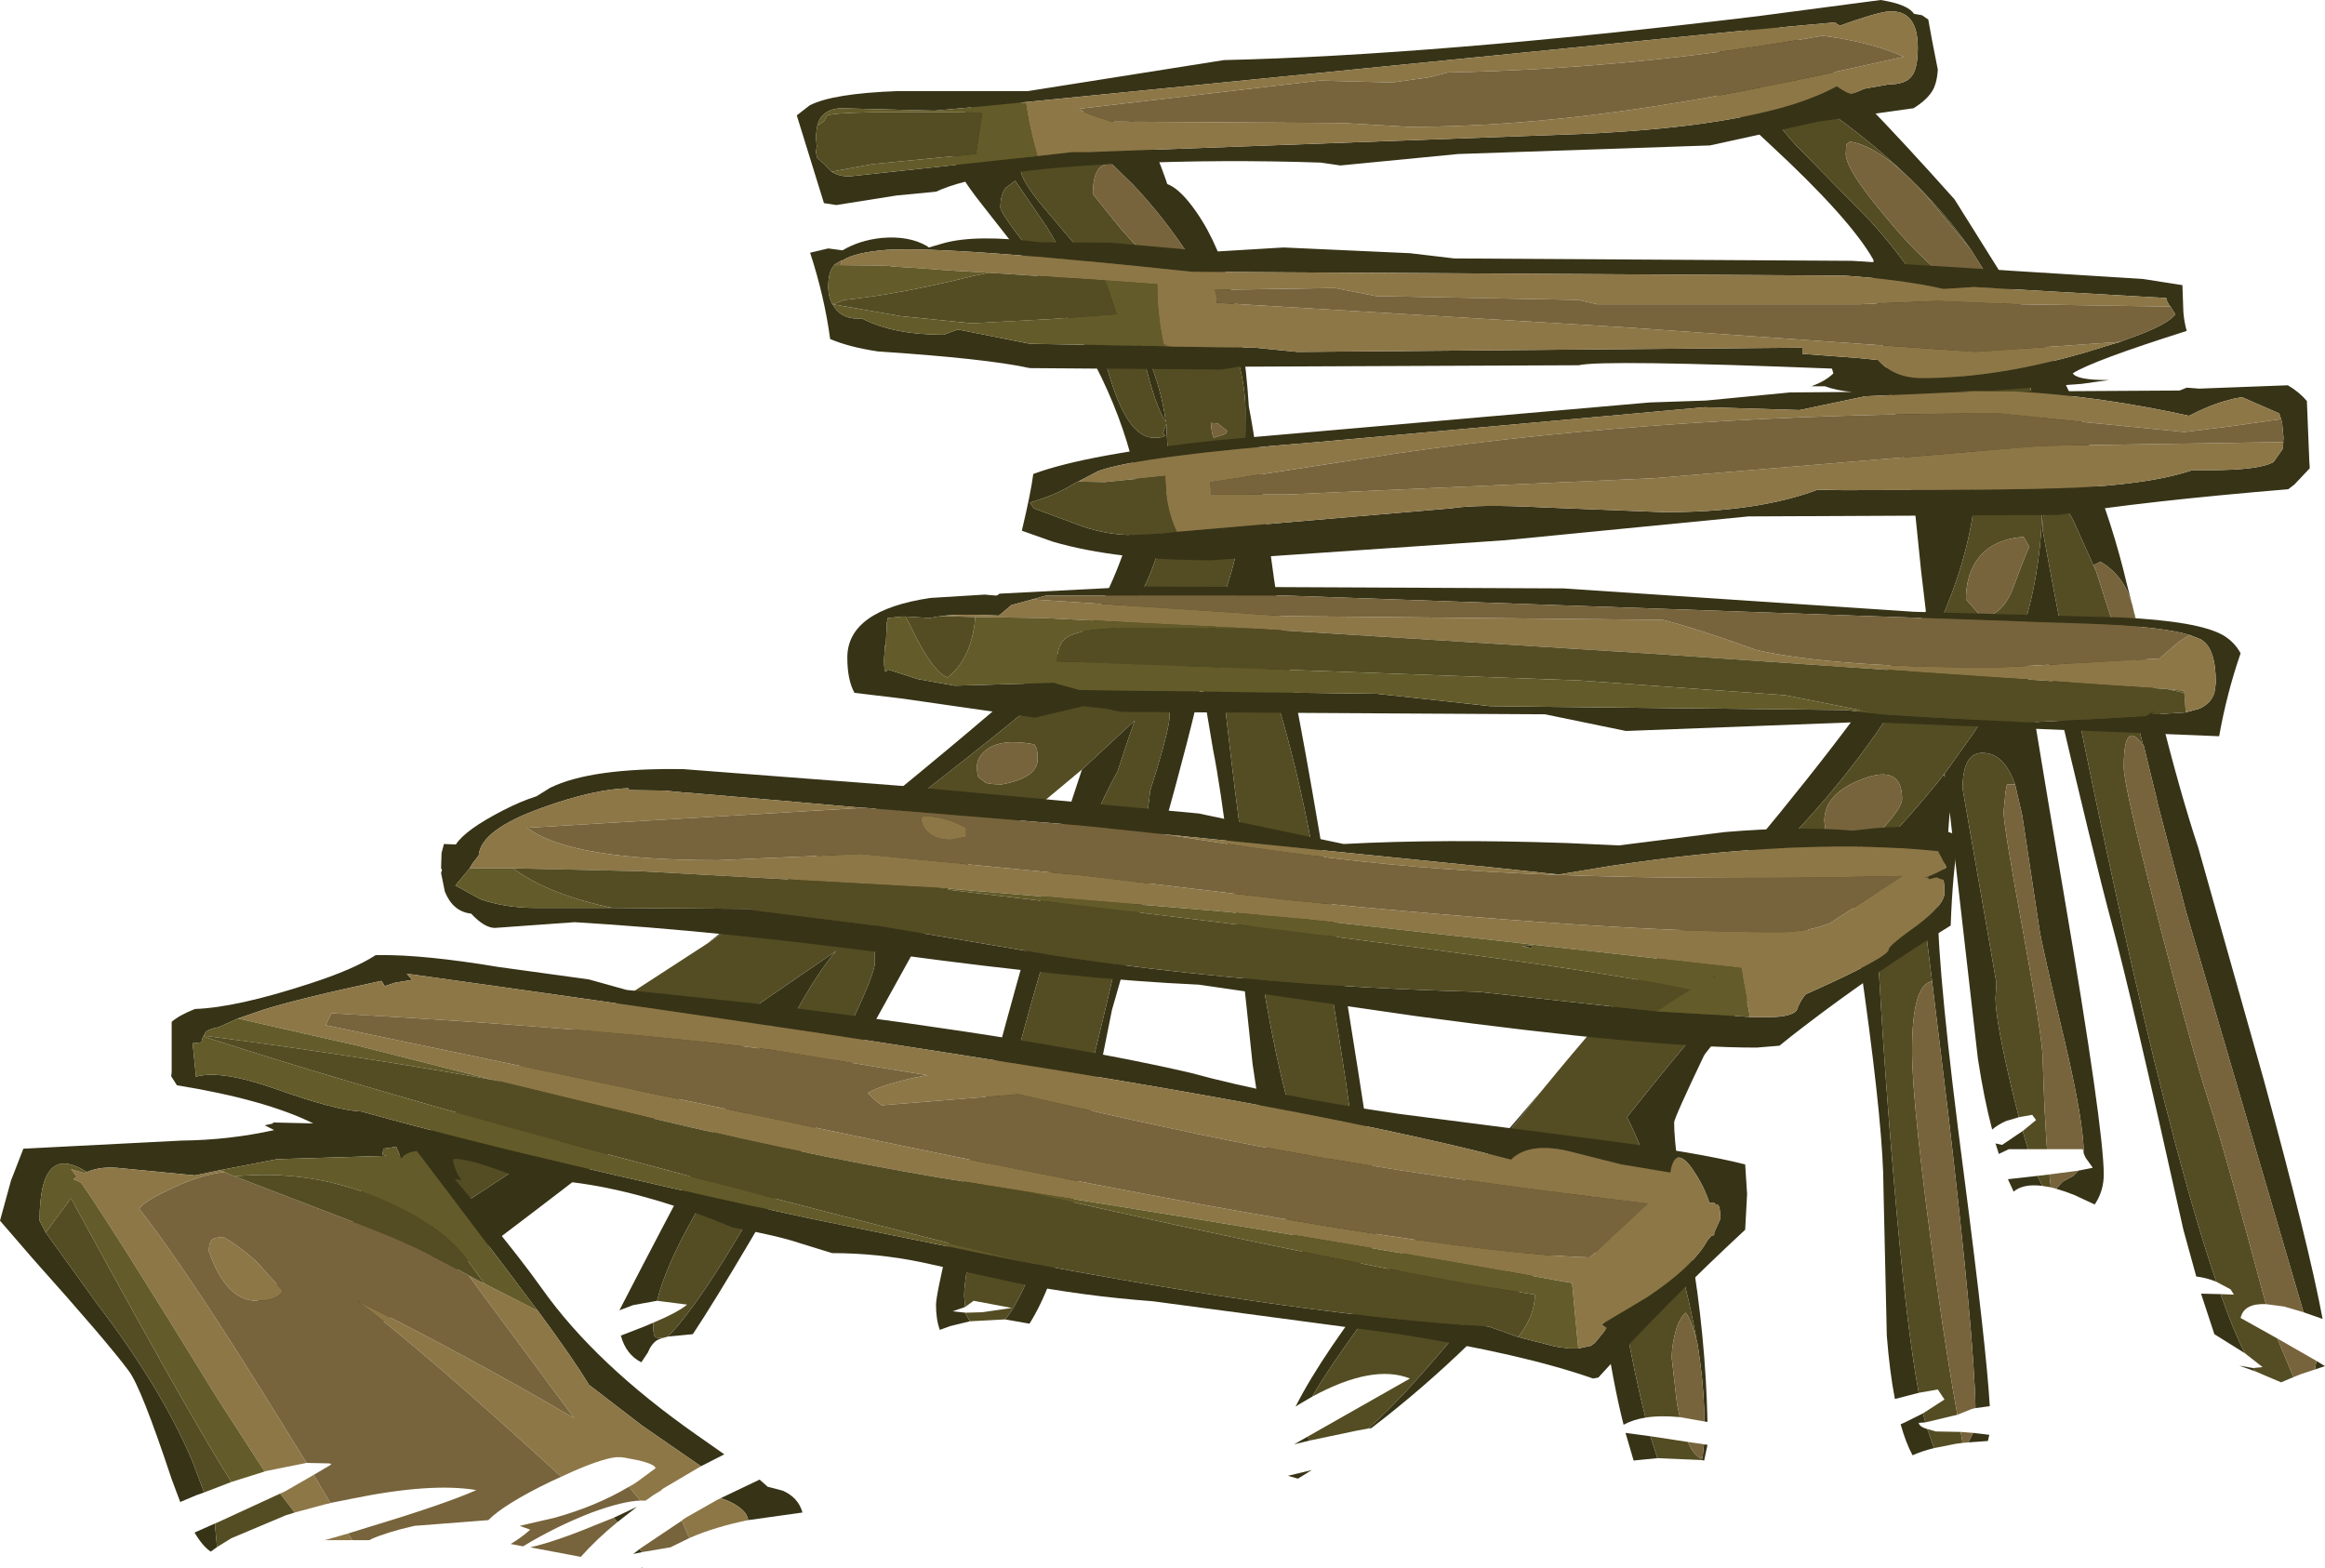<?xml version="1.0" encoding="UTF-8" standalone="no"?>
<svg xmlns:ffdec="https://www.free-decompiler.com/flash" xmlns:xlink="http://www.w3.org/1999/xlink" ffdec:objectType="frame" height="164.4px" width="243.8px" xmlns="http://www.w3.org/2000/svg">
  <g transform="matrix(1.0, 0.0, 0.0, 1.0, 158.85, 49.3)">
    <use ffdec:characterId="361" height="164.4" transform="matrix(1.0, 0.0, 0.0, 1.0, -158.85, -49.3)" width="243.8" xlink:href="#shape0"/>
  </g>
  <defs>
    <g id="shape0" transform="matrix(1.0, 0.0, 0.0, 1.0, 158.85, 49.3)">
      <path d="M13.55 52.75 Q30.0 33.9 37.6 23.2 L43.1 14.8 42.6 10.6 41.9 3.75 Q37.8 -14.8 37.6 -22.0 L37.6 -22.05 Q35.15 -26.4 26.65 -34.25 18.95 -41.4 18.95 -42.05 L26.15 -47.4 Q28.1 -46.35 30.6 -44.3 35.25 -40.55 46.1 -28.4 L53.9 -15.95 Q60.35 -5.15 60.35 -1.3 L60.35 0.0 Q62.65 5.5 64.2 12.05 L67.65 25.45 Q69.85 34.15 71.65 39.55 L78.55 64.0 Q83.25 81.25 84.7 89.0 L82.7 88.3 70.4 46.35 67.35 34.75 67.3 34.45 66.25 30.15 65.95 28.9 65.9 28.9 64.4 23.1 63.75 20.3 64.2 20.65 Q65.05 20.25 65.45 19.3 65.2 15.95 64.75 14.15 63.9 11.05 61.4 9.6 L60.7 9.95 60.95 10.6 58.5 5.15 Q57.1 2.65 56.25 2.9 55.35 3.1 55.35 6.35 59.45 28.65 64.55 51.3 69.65 73.75 73.55 85.1 72.6 84.7 71.45 84.55 L70.1 79.65 Q64.55 54.7 62.65 47.75 60.75 40.75 56.3 21.7 L55.1 16.35 53.45 19.25 Q53.95 23.25 57.55 44.35 61.75 69.05 61.75 73.85 61.75 75.6 60.8 77.0 L58.65 76.0 Q57.65 75.6 56.75 75.35 L57.45 74.6 58.55 74.0 59.1 73.45 60.6 73.15 59.85 72.1 59.65 71.65 Q59.65 68.35 57.65 59.85 55.25 49.8 55.0 48.1 L53.2 36.2 52.45 32.95 Q51.4 30.0 49.55 29.7 46.95 29.2 46.95 33.4 L50.5 53.8 50.4 55.35 Q50.4 57.75 52.25 65.5 L52.85 67.85 51.5 68.25 Q50.6 68.65 50.05 69.15 49.2 65.95 48.55 61.7 L45.6 35.85 45.4 38.45 44.35 45.85 Q44.35 53.0 47.1 73.95 49.45 92.05 49.8 98.15 L48.3 98.35 Q48.15 90.65 45.45 67.55 L43.75 53.6 42.0 39.55 Q38.5 39.55 37.8 42.4 37.45 43.85 37.8 45.5 38.5 60.1 39.75 74.55 41.0 89.5 42.35 96.75 L39.85 97.4 Q39.3 94.55 39.0 90.75 L38.65 75.25 Q38.65 69.4 36.7 55.25 35.65 47.95 35.2 43.05 L26.25 53.25 19.95 61.2 19.8 61.45 Q16.7 67.95 16.7 68.4 16.7 71.55 18.45 81.75 20.0 90.8 20.2 99.8 L19.85 99.75 19.85 99.05 19.85 98.8 19.85 98.5 Q19.75 95.55 19.25 92.25 L19.1 91.3 19.05 91.2 Q17.7 83.35 14.15 73.5 12.8 69.8 11.75 67.85 21.05 56.15 24.3 53.2 38.15 40.6 45.0 31.9 L45.1 32.25 45.05 31.85 48.15 27.5 Q55.3 16.45 55.3 3.15 55.3 -9.65 50.2 -19.2 L49.65 -20.2 47.8 -23.15 Q40.65 -33.4 26.05 -42.05 25.9 -42.05 25.9 -40.3 25.9 -38.0 29.4 -34.15 L37.2 -26.2 Q48.45 -13.85 48.45 -0.7 48.45 10.9 40.2 24.1 32.05 37.15 17.55 49.0 L13.55 52.75 M84.05 93.4 L84.95 93.95 83.9 94.3 84.05 93.4 M77.65 94.5 L75.95 93.9 77.4 94.15 77.65 94.5 M76.55 92.6 L73.35 90.6 71.95 86.35 74.0 86.4 Q75.3 90.15 76.55 92.6 M55.3 75.05 Q53.3 74.8 52.3 75.65 L51.7 74.35 54.8 74.0 55.3 75.05 M53.8 71.2 L51.8 71.2 50.75 71.7 50.4 70.6 51.1 70.75 52.8 69.6 53.25 69.3 53.8 71.2 M43.05 99.85 L42.35 99.9 Q42.4 100.3 43.25 100.55 L43.95 102.55 Q42.7 102.85 41.7 103.3 41.0 102.0 40.45 100.05 L40.9 99.85 42.8 98.9 43.05 99.85 M48.05 100.95 L49.75 101.15 49.6 101.8 47.55 101.95 48.05 100.95 M13.7 99.35 Q12.4 99.55 11.4 100.1 10.3 95.8 9.3 89.05 L7.85 77.1 5.0 80.95 Q-4.3 92.25 -15.05 100.45 L-15.4 100.5 Q-10.15 96.0 0.45 82.25 L8.65 71.75 11.35 88.2 Q12.6 95.1 13.7 99.35 M-21.5 101.75 L-23.15 102.15 -21.75 101.35 -21.5 101.75 M-21.25 97.15 L-22.7 98.0 -23.0 98.2 Q-20.2 92.65 -13.3 83.9 L3.0 64.85 -5.8 75.85 Q-18.25 91.85 -21.25 97.15 M19.85 102.15 L20.2 102.2 19.85 103.85 19.6 103.8 19.65 103.6 19.7 103.4 19.8 102.35 19.85 102.15 M14.95 103.6 L12.45 103.85 11.6 100.95 14.2 101.3 14.95 103.6 M-52.4 -30.35 L-53.45 -29.55 Q-53.95 -28.75 -53.95 -27.55 -53.95 -27.0 -51.15 -23.4 L-47.95 -19.4 Q-47.4 -19.55 -47.15 -19.85 L-47.05 -20.1 Q-47.0 -22.25 -49.15 -25.6 L-52.4 -30.35 M-84.7 49.65 Q-54.75 26.0 -44.35 16.0 L-43.6 14.5 Q-40.45 8.4 -39.4 2.4 -41.25 -8.35 -48.9 -18.95 L-55.8 -27.75 Q-58.95 -31.7 -58.95 -33.25 -58.95 -38.85 -53.95 -38.85 -50.2 -38.85 -47.25 -35.4 L-48.15 -35.7 Q-51.85 -36.6 -51.85 -31.65 -51.85 -30.45 -49.45 -27.6 L-44.1 -21.25 Q-37.65 -13.0 -36.6 -5.05 -37.7 -6.7 -38.8 -11.3 -40.25 -15.15 -43.55 -15.1 -43.4 -12.35 -42.1 -8.6 -40.3 -3.4 -37.85 -3.4 -36.75 -3.4 -36.7 -3.65 L-36.9 -3.9 -36.55 -4.85 -36.4 -1.9 Q-36.4 4.8 -37.5 8.7 -38.7 13.0 -41.95 16.85 -45.7 21.25 -67.45 37.95 L-84.7 49.65 M-47.0 -35.3 Q-46.3 -37.55 -44.75 -37.7 -43.15 -37.8 -41.0 -35.65 -40.65 -36.8 -40.0 -36.65 -38.65 -36.3 -36.6 -30.45 L-36.45 -30.0 Q-35.35 -29.6 -34.05 -27.95 -28.8 -21.3 -27.9 -6.7 -27.1 -2.6 -25.85 7.1 -24.65 16.15 -23.6 21.15 -21.7 30.1 -18.0 53.2 -14.4 75.5 -14.4 77.6 -14.4 80.3 -15.1 81.8 -16.25 84.15 -19.25 84.15 -24.4 84.15 -27.5 62.3 -30.15 36.7 -31.65 29.3 L-32.85 22.15 Q-33.9 27.15 -37.05 38.45 L-42.25 56.6 -46.6 78.25 Q-48.55 85.8 -50.9 89.5 L-53.45 89.05 Q-49.7 84.6 -44.25 61.95 -38.75 39.35 -38.25 33.65 L-37.55 31.4 Q-36.2 26.9 -36.2 25.7 -36.2 24.9 -37.65 23.95 -33.35 19.15 -31.3 14.9 L-31.25 14.85 -31.3 16.0 Q-29.95 29.9 -27.95 44.0 -23.9 72.25 -20.65 72.25 -18.55 72.25 -17.65 70.45 -17.2 69.45 -17.2 68.3 -17.2 67.05 -19.3 54.15 -21.4 41.1 -21.5 38.3 -23.9 25.85 -27.5 17.0 -29.25 12.75 -30.2 12.2 -29.05 8.8 -28.6 4.9 -28.25 1.75 -28.25 -6.2 -28.25 -11.65 -31.95 -18.65 L-33.9 -22.05 Q-36.6 -26.3 -40.05 -29.95 L-42.2 -32.05 Q-44.85 -34.45 -47.0 -35.3 M-57.15 89.25 L-59.2 89.75 -60.3 90.15 Q-60.7 89.05 -60.7 87.55 -60.7 85.5 -55.65 66.45 -50.7 47.85 -47.75 38.55 L-45.4 31.4 -39.85 26.25 -40.6 28.35 -41.65 31.55 Q-47.0 41.25 -52.4 62.15 -57.75 82.6 -57.75 86.6 L-57.65 87.75 -58.95 88.2 -57.6 88.35 -57.6 88.45 -57.15 89.25 M-49.0 34.4 L-58.55 42.35 -70.75 64.4 Q-81.75 83.9 -86.2 90.6 L-88.8 90.85 Q-84.1 86.0 -75.4 69.45 -67.1 53.65 -67.1 51.6 -67.1 48.6 -68.05 48.25 L-54.15 38.3 -49.0 34.4 M-89.35 91.0 L-89.8 91.15 Q-90.5 91.5 -90.9 92.5 L-91.6 93.55 Q-93.2 92.75 -93.75 90.75 L-91.3 89.8 -90.35 89.4 -90.35 89.75 Q-90.35 90.85 -90.05 90.95 L-89.35 91.0 M-89.95 87.1 L-92.45 87.55 -93.9 88.1 Q-84.7 70.25 -77.6 57.75 -89.7 67.75 -103.65 78.35 -125.35 94.9 -128.8 94.9 -132.35 94.9 -133.6 92.4 -134.25 91.1 -134.2 89.65 -134.2 88.7 -121.6 78.6 L-121.25 79.4 Q-120.2 81.25 -117.65 81.25 -116.3 81.25 -90.6 63.75 L-71.15 50.4 -71.55 50.85 Q-75.85 56.3 -80.2 67.45 L-86.2 78.45 Q-89.1 83.6 -89.95 87.1 M-22.75 105.75 L-23.8 105.45 -21.3 104.85 -22.75 105.75" fill="#373317" fill-rule="evenodd" stroke="none"/>
      <path d="M78.75 87.45 Q76.45 87.35 76.1 88.9 L79.95 91.05 81.65 95.1 80.35 95.65 79.05 95.1 77.65 94.5 77.4 94.15 78.4 94.05 76.55 92.6 Q75.3 90.15 74.0 86.4 L75.4 86.45 75.05 85.9 73.55 85.1 Q69.65 73.75 64.55 51.3 59.45 28.65 55.35 6.35 55.35 3.1 56.25 2.9 57.1 2.65 58.5 5.15 L60.95 10.6 62.55 15.6 62.6 15.85 63.55 19.35 63.75 20.3 64.4 23.1 65.9 28.9 Q63.85 25.95 63.85 31.15 63.85 33.05 67.35 46.65 70.75 59.95 72.85 66.5 74.4 71.2 78.75 87.45 M56.2 75.2 L55.3 75.05 54.8 74.0 56.05 73.85 56.2 75.2 M55.8 71.2 L53.8 71.2 53.25 69.3 54.65 68.15 54.25 67.6 52.85 67.85 52.25 65.5 Q50.4 57.75 50.4 55.35 L50.5 53.8 46.95 33.4 Q46.95 29.2 49.55 29.7 51.4 30.0 52.45 32.95 L51.6 32.95 51.45 33.75 51.25 35.85 Q51.25 37.3 53.3 48.45 55.35 59.7 55.35 61.75 55.5 67.05 55.8 71.2 M46.4 99.05 L43.05 99.85 42.8 98.9 45.05 97.45 44.35 96.4 42.35 96.75 Q41.0 89.5 39.75 74.55 38.5 60.1 37.8 45.5 37.45 43.85 37.8 42.4 38.5 39.55 42.0 39.55 L43.75 53.6 Q41.65 53.9 41.65 60.9 41.65 66.7 44.25 85.45 45.4 93.65 46.4 99.05 M43.25 100.55 L44.15 100.8 46.75 100.85 46.95 102.0 46.2 102.1 43.95 102.55 43.25 100.55 M17.3 99.3 Q15.25 99.1 13.7 99.35 12.6 95.1 11.35 88.2 L8.65 71.75 0.45 82.25 Q-10.15 96.0 -15.4 100.5 L-16.5 100.7 -21.5 101.75 -21.75 101.35 Q-21.05 100.95 -20.25 100.5 L-11.0 95.25 Q-14.9 93.7 -21.25 97.15 -18.25 91.85 -5.8 75.85 L3.0 64.85 Q9.35 57.1 13.55 52.75 L17.55 49.0 Q32.05 37.15 40.2 24.1 48.45 10.9 48.45 -0.7 48.45 -13.85 37.2 -26.2 L29.4 -34.15 Q25.9 -38.0 25.9 -40.3 25.9 -42.05 26.05 -42.05 40.65 -33.4 47.8 -23.15 L43.2 -28.7 Q38.55 -33.9 35.15 -34.45 L34.75 -34.15 34.7 -33.15 Q34.7 -31.35 39.9 -25.35 45.55 -18.8 49.0 -18.8 50.1 -18.8 50.2 -19.15 L50.2 -19.2 Q55.3 -9.65 55.3 3.15 55.3 16.45 48.15 27.5 L45.05 31.85 45.0 31.9 Q38.15 40.6 24.3 53.2 21.05 56.15 11.75 67.85 12.8 69.8 14.15 73.5 17.7 83.35 19.05 91.2 18.4 88.85 17.9 88.35 17.1 89.1 16.75 90.75 16.45 91.95 16.45 93.1 L17.0 97.9 17.3 99.3 M53.95 8.05 L53.35 7.0 Q49.85 7.25 48.3 9.65 47.3 11.3 47.3 13.55 L49.0 15.45 Q51.25 15.15 52.3 12.2 53.75 8.3 53.95 8.05 M33.7 39.75 L35.15 39.95 Q36.3 39.95 38.5 37.65 40.6 35.4 40.6 34.45 40.6 30.85 36.55 32.35 32.45 33.85 32.45 36.8 L32.65 38.4 32.8 39.2 33.7 39.75 M19.7 103.4 L19.65 103.6 19.6 103.8 14.95 103.6 14.2 101.3 18.15 101.9 Q18.7 103.2 19.5 103.65 L19.7 103.4 M-52.4 -30.35 L-49.15 -25.6 Q-47.0 -22.25 -47.05 -20.1 L-47.15 -19.85 Q-47.4 -19.55 -47.95 -19.4 L-51.15 -23.4 Q-53.95 -27.0 -53.95 -27.55 -53.95 -28.75 -53.45 -29.55 L-52.4 -30.35 M-47.25 -35.4 L-47.0 -35.3 Q-44.85 -34.45 -42.2 -32.05 -44.25 -32.4 -44.25 -28.95 L-41.35 -25.35 Q-37.95 -21.35 -35.85 -21.35 -34.8 -21.35 -34.4 -21.7 L-34.1 -22.05 -33.9 -22.05 -31.95 -18.65 Q-28.25 -11.65 -28.25 -6.2 -28.25 1.75 -28.6 4.9 -29.05 8.8 -30.2 12.2 -29.25 12.75 -27.5 17.0 -23.9 25.85 -21.5 38.3 -21.4 41.1 -19.3 54.15 -17.2 67.05 -17.2 68.3 -17.2 69.45 -17.65 70.45 -18.55 72.25 -20.65 72.25 -23.9 72.25 -27.95 44.0 -29.95 29.9 -31.3 16.0 L-31.25 14.85 -31.3 14.9 Q-33.35 19.15 -37.65 23.95 -36.2 24.9 -36.2 25.7 -36.2 26.9 -37.55 31.4 L-38.25 33.65 Q-38.75 39.35 -44.25 61.95 -49.7 84.6 -53.45 89.05 L-57.15 89.25 -57.6 88.45 -57.6 88.35 -55.85 88.3 -52.75 87.85 -56.75 87.1 -57.65 87.75 -57.75 86.6 Q-57.75 82.6 -52.4 62.15 -47.0 41.25 -41.65 31.55 L-40.6 28.35 -39.85 26.25 -45.4 31.4 -49.0 34.4 -54.15 38.3 -68.05 48.25 Q-67.1 48.6 -67.1 51.6 -67.1 53.65 -75.4 69.45 -84.1 86.0 -88.8 90.85 L-89.35 91.0 -90.05 90.95 Q-90.35 90.85 -90.35 89.75 L-90.35 89.4 Q-87.75 88.3 -86.8 87.5 L-89.95 87.1 Q-89.1 83.6 -86.2 78.45 L-80.2 67.45 Q-75.85 56.3 -71.55 50.85 L-71.15 50.4 -90.6 63.75 Q-116.3 81.25 -117.65 81.25 -120.2 81.25 -121.25 79.4 L-121.6 78.6 -121.85 77.25 Q-121.85 74.15 -98.1 58.35 L-84.7 49.65 -67.45 37.95 Q-45.7 21.25 -41.95 16.85 -38.7 13.0 -37.5 8.7 -36.4 4.8 -36.4 -1.9 L-36.55 -4.85 -36.9 -3.9 -36.7 -3.65 Q-36.75 -3.4 -37.85 -3.4 -40.3 -3.4 -42.1 -8.6 -43.4 -12.35 -43.55 -15.1 -40.25 -15.15 -38.8 -11.3 -37.7 -6.7 -36.6 -5.05 -37.65 -13.0 -44.1 -21.25 L-49.45 -27.6 Q-51.85 -30.45 -51.85 -31.65 -51.85 -36.6 -48.15 -35.7 L-47.25 -35.4 M-31.15 -4.9 L-31.85 -4.95 Q-31.85 -3.9 -31.55 -3.4 L-30.35 -3.8 -30.15 -4.1 -31.15 -4.9 M-50.05 30.35 Q-50.05 29.35 -50.2 29.1 L-50.4 28.75 Q-53.9 28.1 -55.45 29.35 -56.4 30.1 -56.4 31.05 -56.4 32.1 -56.2 32.25 L-55.7 32.6 Q-55.55 32.95 -53.8 32.95 -50.05 32.25 -50.05 30.35" fill="#544d23" fill-rule="evenodd" stroke="none"/>
      <path d="M82.7 88.3 L80.65 87.7 78.75 87.45 Q74.4 71.2 72.85 66.5 70.75 59.95 67.35 46.65 63.85 33.05 63.85 31.15 63.85 25.95 65.9 28.9 L65.95 28.9 66.25 30.15 67.3 34.45 67.35 34.75 70.4 46.35 82.7 88.3 M79.95 91.05 L84.05 93.4 83.9 94.3 82.4 94.8 81.65 95.1 79.95 91.05 M56.75 75.35 L56.2 75.2 56.05 73.85 59.1 73.45 58.55 74.0 57.45 74.6 56.75 75.35 M59.65 71.65 L59.55 71.2 55.8 71.2 Q55.5 67.05 55.35 61.75 55.35 59.7 53.3 48.45 51.25 37.3 51.25 35.85 L51.45 33.75 51.6 32.95 52.45 32.95 53.2 36.2 55.0 48.1 Q55.25 49.8 57.65 59.85 59.65 68.35 59.65 71.65 M48.3 98.35 L47.9 98.45 46.4 99.05 Q45.4 93.65 44.25 85.45 41.65 66.7 41.65 60.9 41.65 53.9 43.75 53.6 L45.45 67.55 Q48.15 90.65 48.3 98.35 M46.75 100.85 L48.05 100.95 47.55 101.95 46.95 102.0 46.75 100.85 M19.85 99.75 L17.3 99.3 17.0 97.9 16.45 93.1 Q16.45 91.95 16.75 90.75 17.1 89.1 17.9 88.35 18.4 88.85 19.05 91.2 L19.1 91.3 19.25 92.25 Q19.75 95.55 19.85 98.5 L19.85 98.8 19.85 99.05 19.85 99.75 M47.8 -23.15 L49.65 -20.2 50.2 -19.2 50.2 -19.15 Q50.1 -18.8 49.0 -18.8 45.55 -18.8 39.9 -25.35 34.7 -31.35 34.7 -33.15 L34.75 -34.15 35.15 -34.45 Q38.55 -33.9 43.2 -28.7 L47.8 -23.15 M63.75 20.3 L63.55 19.35 62.6 15.85 62.55 15.6 60.95 10.6 60.7 9.95 61.4 9.6 Q63.9 11.05 64.75 14.15 65.2 15.95 65.45 19.3 65.05 20.25 64.2 20.65 L63.75 20.3 M53.95 8.05 Q53.75 8.3 52.3 12.2 51.25 15.15 49.0 15.45 L47.3 13.55 Q47.3 11.3 48.3 9.65 49.85 7.25 53.35 7.0 L53.95 8.05 M33.7 39.75 L32.8 39.2 32.65 38.4 32.45 36.8 Q32.45 33.85 36.55 32.35 40.6 30.85 40.6 34.45 40.6 35.4 38.5 37.65 36.3 39.95 35.15 39.95 L33.7 39.75 M19.85 102.15 L19.8 102.35 19.7 103.4 19.5 103.65 Q18.7 103.2 18.15 101.9 L19.85 102.15 M-33.9 -22.05 L-34.1 -22.05 -34.4 -21.7 Q-34.8 -21.35 -35.85 -21.35 -37.95 -21.35 -41.35 -25.35 L-44.25 -28.95 Q-44.25 -32.4 -42.2 -32.05 L-40.05 -29.95 Q-36.6 -26.3 -33.9 -22.05 M-31.15 -4.9 L-30.15 -4.1 -30.35 -3.8 -31.55 -3.4 Q-31.85 -3.9 -31.85 -4.95 L-31.15 -4.9 M-50.05 30.35 Q-50.05 32.25 -53.8 32.95 -55.55 32.95 -55.7 32.6 L-56.2 32.25 Q-56.4 32.1 -56.4 31.05 -56.4 30.1 -55.45 29.35 -53.9 28.1 -50.4 28.75 L-50.2 29.1 Q-50.05 29.35 -50.05 30.35" fill="#77643c" fill-rule="evenodd" stroke="none"/>
      <path d="M-51.3 -32.8 L-46.45 -33.35 -44.8 -33.35 6.9 -35.25 Q26.2 -36.1 33.75 -40.25 34.9 -39.45 35.35 -39.45 L36.65 -40.0 39.2 -40.45 Q40.95 -40.45 41.6 -41.3 42.25 -42.1 42.25 -44.3 42.25 -48.3 39.2 -48.1 37.95 -48.0 34.05 -46.6 L34.5 -46.3 33.55 -46.95 23.05 -46.0 2.05 -43.9 -14.0 -42.3 -52.75 -38.45 -59.65 -37.8 -60.85 -37.7 -60.95 -37.7 -70.75 -37.95 Q-72.75 -37.8 -73.15 -36.1 L-73.3 -35.05 -73.2 -33.9 -73.3 -33.35 -73.15 -32.75 -72.45 -32.1 -71.65 -31.3 Q-70.9 -30.8 -69.8 -30.8 L-51.3 -32.8 M31.85 -36.55 L20.45 -34.05 -5.95 -33.15 -18.3 -31.95 -20.35 -32.25 Q-30.7 -32.6 -41.0 -32.15 -55.8 -31.5 -60.7 -29.2 L-64.85 -28.8 -71.15 -27.8 -72.45 -28.0 -75.3 -37.2 -73.95 -38.25 Q-71.55 -39.5 -64.7 -39.75 L-51.05 -39.75 -30.5 -43.0 Q-8.5 -43.5 25.45 -47.6 L38.35 -49.3 Q41.2 -48.85 41.85 -47.85 L42.7 -47.7 43.35 -47.25 43.75 -45.05 44.35 -42.0 Q44.25 -40.45 43.7 -39.65 43.1 -38.75 41.8 -37.95 L31.85 -36.55 M63.45 -13.45 L64.1 -13.7 Q68.45 -15.2 69.25 -16.35 L68.75 -17.15 68.65 -17.25 Q68.3 -17.8 68.3 -18.05 L48.15 -19.2 44.95 -19.0 Q40.55 -20.0 34.5 -20.4 L-33.85 -20.8 Q-59.15 -23.5 -65.85 -23.1 -69.15 -22.85 -70.5 -22.0 L-70.7 -21.95 -71.35 -21.55 -71.35 -21.5 Q-72.0 -20.9 -72.0 -19.2 -72.0 -18.25 -71.6 -17.45 L-71.55 -17.4 Q-70.75 -15.9 -68.95 -15.9 L-68.45 -15.9 Q-65.2 -14.2 -59.9 -14.2 L-58.4 -14.75 -50.85 -13.25 -36.75 -13.0 -35.8 -12.95 -35.65 -12.95 -35.4 -12.95 -31.65 -12.9 -27.3 -12.85 -22.8 -12.4 -10.65 -12.5 30.15 -12.85 30.15 -12.2 36.1 -11.75 37.1 -11.65 38.1 -11.55 Q39.75 -9.65 42.7 -9.65 50.5 -9.65 59.85 -12.35 L62.6 -13.2 63.5 -13.45 63.45 -13.45 M52.45 -8.25 L69.7 -8.35 70.45 -8.65 71.75 -8.55 81.05 -8.9 Q82.25 -8.2 83.05 -7.25 L83.3 -1.05 83.35 -0.2 81.75 1.5 81.1 2.0 Q66.05 3.25 57.0 4.7 L24.5 4.85 -1.05 7.35 -31.85 9.45 Q-41.75 9.45 -48.45 7.5 L-51.7 6.35 Q-50.75 2.35 -50.5 0.4 -44.85 -1.7 -31.1 -3.15 L14.15 -7.1 20.05 -7.3 28.85 -8.15 35.35 -8.2 Q33.7 -8.35 32.5 -8.8 L31.1 -8.8 Q32.6 -9.35 33.4 -10.15 L33.25 -10.65 Q9.15 -11.6 6.7 -11.0 L-28.95 -10.85 -30.75 -10.55 -50.85 -10.7 Q-55.4 -11.7 -66.8 -12.45 -69.8 -12.9 -71.8 -13.75 -72.4 -18.2 -73.9 -22.8 L-72.0 -23.25 -70.5 -23.05 Q-68.75 -24.1 -66.4 -24.35 -63.55 -24.6 -61.65 -23.5 L-61.45 -23.35 -59.9 -23.8 Q-56.5 -24.75 -49.8 -23.9 L-42.35 -23.85 -31.75 -22.9 -24.25 -23.35 -11.0 -22.75 -6.35 -22.2 35.35 -21.95 65.85 -20.05 70.0 -19.4 70.1 -16.55 Q70.2 -15.45 70.45 -14.6 60.5 -11.45 58.5 -10.15 58.95 -9.45 62.1 -9.45 L62.3 -9.45 59.45 -9.05 50.25 -8.35 36.75 -7.75 29.85 -6.3 19.9 -6.6 -20.6 -2.95 Q-39.5 -1.45 -43.7 0.1 L-45.8 1.2 -46.1 1.35 -46.45 1.55 Q-48.15 2.6 -50.85 3.4 L-50.45 4.0 -45.35 5.9 Q-42.7 6.8 -40.05 6.8 L-37.2 6.65 -35.45 6.45 -35.35 6.45 -6.65 4.0 Q-3.95 3.55 2.9 3.9 L15.5 4.4 Q25.35 4.45 31.75 2.05 L34.4 2.1 Q55.35 2.1 60.35 1.75 67.2 1.3 71.05 0.0 L72.85 0.0 Q78.05 0.0 79.55 -0.85 L80.5 -2.2 80.6 -3.4 80.45 -5.0 80.15 -5.95 76.25 -7.65 75.4 -7.5 74.65 -7.3 Q72.8 -6.8 70.7 -5.7 L71.15 -5.6 Q61.3 -7.8 52.45 -8.25 M-63.9 15.35 L-64.2 15.35 -65.75 15.5 -65.85 15.95 -65.95 18.05 -65.95 18.45 -66.05 18.35 -66.15 19.85 Q-66.15 21.15 -65.95 21.15 L-65.75 20.9 -62.65 21.9 -58.75 22.6 -48.35 22.3 -45.65 23.05 -14.45 23.45 -8.45 24.1 -2.55 24.75 34.7 25.15 38.4 25.6 41.65 25.8 44.05 25.95 53.85 26.45 66.15 25.8 67.15 25.2 66.75 25.55 67.25 25.6 70.35 25.4 71.8 25.0 Q73.0 24.45 73.35 23.35 L73.5 22.3 Q73.5 18.7 72.0 17.8 L71.95 17.75 70.8 17.3 Q68.1 16.45 61.25 16.15 L-24.1 13.15 -49.15 13.15 -50.6 13.55 -52.8 14.15 -54.1 15.25 Q-57.95 15.05 -60.2 15.3 L-61.35 15.5 -61.4 15.5 -63.9 15.35 M14.9 56.75 L24.1 57.3 24.65 57.35 26.65 57.35 Q28.95 57.35 29.55 56.65 29.9 55.65 30.5 54.95 L30.85 54.8 32.95 53.85 Q39.2 50.95 39.2 50.25 39.2 49.85 42.15 47.75 45.05 45.6 45.05 44.3 45.05 43.0 44.85 42.95 L44.2 42.7 43.4 42.9 43.35 42.7 43.0 42.75 Q44.55 42.15 45.25 41.65 L44.75 40.65 44.45 40.1 44.4 39.95 Q29.9 38.5 10.05 41.5 L4.6 42.4 -3.35 41.55 -3.55 41.55 -3.75 41.5 -3.95 41.5 -36.6 38.2 -45.65 37.25 -68.25 35.4 -68.5 35.4 -77.0 34.65 -86.4 33.85 -87.15 33.8 -89.15 33.6 -92.9 33.55 -92.95 33.35 Q-96.6 33.45 -102.0 35.4 -108.45 37.7 -108.65 40.4 L-109.35 41.3 -109.6 41.75 -111.1 43.55 -108.45 45.0 Q-105.85 45.9 -102.7 45.9 L-94.65 45.9 -80.25 46.0 -80.2 46.1 -66.65 47.8 -49.2 50.75 Q-27.6 54.1 -3.8 54.7 L14.9 56.75 M-33.15 36.0 L-17.95 39.2 Q-7.6 38.65 5.45 39.1 L10.9 39.35 22.0 37.95 Q29.75 37.3 35.45 37.8 L37.7 37.55 Q44.05 37.0 46.55 38.4 45.9 42.1 45.7 47.75 37.65 52.7 30.35 58.3 28.9 59.4 27.75 60.35 L25.35 60.55 Q14.05 60.55 -10.35 57.25 L-33.15 53.95 Q-45.6 53.4 -64.8 50.8 -83.55 48.3 -98.6 47.4 L-106.95 48.0 Q-108.05 48.0 -109.45 46.5 -111.35 46.3 -112.2 44.2 L-112.6 42.25 -112.5 41.9 -112.6 41.75 -112.55 40.15 -112.3 39.2 -111.05 39.25 Q-110.05 37.7 -106.05 35.65 -104.2 34.7 -102.6 34.2 L-101.15 33.3 Q-96.85 31.2 -87.2 31.35 L-64.4 33.1 -33.15 36.0 M-54.05 12.95 L-39.4 12.2 5.1 12.4 41.85 14.85 63.7 15.45 Q71.7 15.85 74.25 17.3 75.45 18.0 76.1 19.2 74.65 23.4 73.85 27.9 L36.55 26.4 11.65 27.35 3.15 25.6 -41.3 25.35 -42.95 25.0 -45.25 24.75 -50.35 25.95 -64.25 23.95 -69.25 23.35 Q-70.0 22.0 -70.0 19.65 -70.0 14.7 -61.3 13.4 L-55.6 13.05 -54.4 13.15 Q-54.25 13.15 -54.05 12.95 M-137.45 107.2 L-138.3 107.5 -139.95 108.2 -140.85 105.8 Q-144.05 96.15 -145.35 94.45 -147.65 91.35 -155.35 82.75 L-158.85 78.7 -157.7 74.5 -156.4 71.15 -139.8 70.3 Q-134.85 70.25 -130.1 69.2 L-131.1 68.7 -130.2 68.5 -130.25 68.4 -126.0 68.5 Q-131.05 66.0 -140.3 64.5 L-140.9 63.55 -140.85 63.15 -140.85 58.0 -140.85 57.85 Q-140.05 57.15 -138.4 56.5 -134.05 56.35 -126.4 53.85 -121.75 52.35 -119.45 50.85 L-119.05 50.85 Q-114.35 50.8 -106.55 52.1 L-97.1 53.4 -93.15 54.5 -77.55 56.15 Q-48.8 59.75 -34.0 63.2 -25.2 65.6 -12.15 67.5 L9.2 70.25 Q19.25 71.55 24.15 72.8 L24.35 75.9 24.15 79.65 Q15.85 87.35 8.75 95.15 L8.2 95.25 Q0.8 92.65 -12.1 90.6 L-37.95 87.15 Q-45.3 86.6 -52.2 85.25 L-62.25 83.05 Q-66.85 82.1 -71.6 82.1 L-75.0 81.05 Q-77.2 80.3 -82.05 79.4 -85.6 77.9 -89.25 76.8 -97.55 74.25 -103.9 74.4 -109.9 72.0 -111.35 72.25 -111.25 73.35 -110.45 74.45 L-111.15 74.35 -107.75 78.45 Q-104.2 82.75 -102.0 85.85 -96.4 93.75 -85.75 101.2 L-82.9 103.2 -85.35 104.45 -91.5 100.2 -97.1 95.9 Q-98.65 93.3 -102.45 88.15 L-102.65 87.9 -104.8 85.05 -104.9 84.9 -115.15 71.4 Q-116.25 71.55 -116.65 72.05 L-116.7 72.15 -116.8 72.15 -117.3 70.95 -118.65 71.15 -118.75 71.8 -118.25 71.9 -129.8 72.25 -135.75 73.4 -138.4 73.95 -146.15 73.2 Q-148.25 72.95 -149.75 73.6 -154.7 70.4 -154.7 78.7 L-154.05 79.95 -148.75 87.3 Q-141.85 96.35 -138.65 104.0 L-137.45 107.2 M-136.05 112.9 L-136.75 113.4 Q-137.6 112.85 -138.45 111.4 L-136.3 110.45 -136.3 110.7 -136.1 112.85 -136.05 112.9 M-51.6 83.0 Q-21.85 88.65 -2.75 89.8 L0.35 90.9 4.25 91.9 4.6 91.95 5.35 92.05 5.7 92.1 6.35 92.1 6.65 92.1 8.05 91.8 8.05 91.75 8.4 91.5 9.65 89.95 9.05 89.6 13.9 86.7 Q18.7 83.5 20.2 80.75 L20.6 80.3 20.9 80.2 20.9 79.95 21.55 78.5 Q21.55 77.2 21.25 77.0 20.9 77.0 20.9 76.8 L20.4 76.85 Q19.8 74.95 18.55 73.2 L18.45 73.05 Q16.75 70.85 16.3 73.65 L11.15 72.8 5.4 71.35 Q1.4 70.5 -0.4 72.3 -18.35 67.6 -52.85 62.15 -78.05 58.1 -116.2 52.8 L-115.65 53.45 -117.45 53.75 -118.5 54.1 -118.85 53.55 Q-127.5 55.4 -131.3 56.6 L-133.9 57.5 -135.9 58.4 Q-137.0 58.6 -137.3 58.95 L-137.35 59.05 -137.6 59.5 -137.65 59.7 -137.7 59.9 -137.75 60.0 -138.65 60.1 -138.3 63.6 Q-135.7 62.85 -129.9 64.9 -123.55 67.15 -120.95 67.25 -103.55 72.1 -73.75 78.5 L-51.6 83.0 M-80.4 110.1 Q-80.5 109.05 -82.35 108.15 L-83.25 107.8 -83.6 107.95 -79.2 105.85 -78.35 106.6 -76.8 107.0 Q-75.15 107.7 -74.7 109.3 L-80.4 110.1 M-94.1 110.3 L-94.5 109.85 -92.05 108.7 -94.1 110.3 M-91.8 113.15 L-91.5 113.45 -92.45 113.65 -91.8 113.15 M-91.5 115.1 L-91.65 115.1 -91.45 115.05 -91.5 115.1 M1.75 50.1 L2.75 50.25 0.75 49.95 1.8 49.8 1.75 50.1 M21.05 53.25 L20.6 53.15 21.0 53.15 21.05 53.25" fill="#373317" fill-rule="evenodd" stroke="none"/>
      <path d="M-52.75 -38.45 L-14.0 -42.3 2.05 -43.9 23.05 -46.0 33.55 -46.95 34.5 -46.3 34.05 -46.6 Q37.95 -48.0 39.2 -48.1 42.25 -48.3 42.25 -44.3 42.25 -42.1 41.6 -41.3 40.95 -40.45 39.2 -40.45 L36.65 -40.0 35.35 -39.45 Q34.9 -39.45 33.75 -40.25 26.2 -36.1 6.9 -35.25 L-44.8 -33.35 -46.45 -33.35 -51.3 -32.8 -50.05 -32.95 Q-50.9 -35.7 -51.3 -38.55 L-52.75 -38.45 M32.25 -45.55 Q12.95 -42.1 -7.05 -41.7 L-8.95 -41.2 -12.85 -40.65 -20.45 -40.85 -45.65 -37.9 Q-45.45 -37.5 -42.25 -36.55 L-18.05 -36.4 -11.15 -36.0 Q1.45 -36.0 16.2 -38.4 24.55 -39.7 38.75 -42.9 L40.8 -43.35 Q37.35 -44.9 32.25 -45.55 M68.75 -17.15 L52.55 -17.4 44.3 -17.75 36.2 -17.4 8.6 -17.4 6.65 -17.85 -14.55 -18.25 -18.9 -19.1 -31.45 -18.9 -31.2 -17.95 -31.3 -17.55 11.2 -15.0 48.3 -12.4 63.45 -13.45 63.5 -13.45 62.6 -13.2 59.85 -12.35 Q50.5 -9.65 42.7 -9.65 39.75 -9.65 38.1 -11.55 L37.1 -11.65 36.1 -11.75 30.15 -12.2 30.15 -12.85 -10.65 -12.5 -22.8 -12.4 -27.3 -12.85 -31.65 -12.9 -35.4 -12.95 -35.65 -12.95 -35.8 -12.95 -36.3 -13.0 -36.85 -13.25 -36.85 -13.3 Q-37.5 -16.3 -37.5 -19.5 L-42.95 -19.9 -55.2 -20.7 -59.4 -20.95 -62.75 -21.2 -65.3 -21.35 -65.5 -21.4 -66.4 -21.45 -70.65 -21.5 -70.7 -21.95 -70.5 -22.0 Q-69.15 -22.85 -65.85 -23.1 -59.15 -23.5 -33.85 -20.8 L34.5 -20.4 Q40.55 -20.0 44.95 -19.0 L48.15 -19.2 68.3 -18.05 Q68.3 -17.8 68.65 -17.25 L68.75 -17.15 M52.45 -8.25 Q61.3 -7.8 71.15 -5.6 L70.7 -5.7 Q72.8 -6.8 74.65 -7.3 L75.4 -7.5 76.25 -7.65 80.15 -5.95 80.35 -5.35 75.05 -4.6 70.2 -4.0 60.55 -4.95 50.85 -5.95 Q16.85 -5.95 -12.1 -1.8 L-30.25 1.0 -31.95 1.25 -31.85 2.55 -23.9 2.55 14.5 0.85 55.25 -2.55 80.6 -2.95 80.5 -2.2 79.55 -0.85 Q78.05 0.0 72.85 0.0 L71.05 0.0 Q67.2 1.3 60.35 1.75 55.35 2.1 34.4 2.1 L31.75 2.05 Q25.35 4.45 15.5 4.4 L2.9 3.9 Q-3.95 3.55 -6.65 4.0 L-35.35 6.45 -35.45 6.45 Q-36.45 4.4 -36.6 1.9 L-36.65 1.05 -36.65 0.85 -36.65 0.6 -43.0 1.25 -45.8 1.2 -43.7 0.1 Q-39.5 -1.45 -20.6 -2.95 L19.9 -6.6 29.85 -6.3 36.75 -7.75 50.25 -8.35 46.45 -8.25 52.45 -8.25 M-60.2 15.3 Q-57.95 15.05 -54.1 15.25 L-52.8 14.15 -50.6 13.55 -24.1 15.3 15.5 15.7 Q18.95 16.55 25.3 18.85 33.35 20.7 50.65 20.7 L67.6 19.75 69.2 18.35 Q69.8 17.8 70.8 17.3 L71.95 17.75 72.0 17.8 Q73.5 18.7 73.5 22.3 L73.35 23.35 Q73.0 24.45 71.8 25.0 L70.35 25.4 70.2 23.35 70.2 23.3 70.2 23.1 70.0 23.1 69.35 23.05 68.35 22.95 14.45 19.25 -27.6 16.6 -49.6 15.5 -56.6 15.4 -60.2 15.3 M24.65 57.35 L24.0 53.75 23.75 52.2 -22.2 47.05 -23.05 47.0 -23.95 46.9 -26.4 46.7 -27.1 46.6 -28.5 46.5 -30.4 46.3 -32.15 46.15 -32.7 46.1 -61.05 43.75 -62.15 43.7 -91.75 42.05 -105.05 41.75 -106.85 41.75 -108.8 41.75 -109.45 41.75 -109.6 41.75 -109.35 41.3 -108.65 40.4 Q-108.45 37.7 -102.0 35.4 -96.6 33.45 -92.95 33.35 L-92.9 33.55 -89.15 33.6 -87.15 33.8 -86.4 33.85 -77.0 34.65 -68.5 35.4 -68.25 35.4 -103.55 37.5 Q-99.15 40.9 -83.6 40.9 L-68.6 40.25 -45.35 42.5 -24.1 45.05 Q9.95 48.45 27.6 48.45 30.7 48.45 33.05 47.5 L40.65 42.55 Q10.1 43.25 -10.15 41.6 -20.95 40.7 -36.6 38.2 L-3.95 41.5 -3.75 41.5 -3.55 41.55 -3.35 41.55 4.6 42.4 10.05 41.5 Q29.9 38.5 44.4 39.95 L44.45 40.1 44.75 40.65 45.25 41.65 Q44.55 42.15 43.0 42.75 L43.35 42.7 43.4 42.9 44.2 42.7 44.85 42.95 Q45.05 43.0 45.05 44.3 45.05 45.6 42.15 47.75 39.2 49.85 39.2 50.25 39.2 50.95 32.95 53.85 L30.85 54.8 30.5 54.95 Q29.9 55.65 29.55 56.65 28.95 57.35 26.65 57.35 L24.65 57.35 M-62.25 36.4 Q-61.85 36.2 -60.65 36.4 -59.1 36.65 -57.55 37.5 L-57.55 38.45 -59.15 38.75 Q-60.65 38.75 -61.5 38.0 -62.25 37.35 -62.25 36.4 M-52.9 65.25 L-52.15 65.45 -66.4 66.6 -67.05 66.1 -67.85 65.3 Q-66.35 64.45 -62.95 63.7 L-61.6 63.45 -77.5 60.85 Q-95.1 58.55 -124.1 56.95 L-124.7 58.2 -62.55 71.2 Q-9.75 82.05 7.85 82.55 L13.95 76.9 Q-8.9 74.2 -25.2 71.2 -33.3 69.75 -51.55 65.55 L-52.9 65.25 M-149.75 73.6 Q-148.25 72.95 -146.15 73.2 L-138.4 73.95 -135.75 73.4 -135.3 73.6 Q-137.85 73.9 -140.7 75.25 -143.75 76.65 -144.25 77.45 -139.05 84.05 -128.65 100.95 L-126.7 104.1 -130.95 104.95 -131.1 105.0 -136.05 97.35 Q-146.95 79.6 -150.35 74.7 L-151.15 74.35 -150.8 74.1 -151.4 73.3 -150.05 73.7 -149.75 73.6 M-102.45 88.15 Q-98.65 93.3 -97.1 95.9 L-91.5 100.2 -85.35 104.45 -89.25 106.75 -89.4 106.85 -89.55 107.0 -90.3 107.45 -91.15 108.05 -91.7 108.05 -92.9 106.6 -92.45 106.35 -92.0 106.05 -90.1 104.65 Q-90.2 104.25 -91.8 103.85 L-93.35 103.55 -93.75 103.5 -93.8 103.5 -94.25 103.5 Q-96.05 103.7 -100.0 105.55 -114.6 92.2 -121.4 87.1 -109.75 92.9 -98.65 99.4 L-109.75 84.4 -109.8 84.4 -108.95 84.85 -108.05 85.3 -102.95 87.9 -102.45 88.15 M-121.9 112.2 L-124.8 112.2 -122.35 111.5 -121.9 112.2 M-124.2 108.3 L-124.3 108.35 -124.6 108.4 -127.95 109.3 -129.45 107.35 -128.9 107.05 -125.95 105.35 -124.2 108.3 M-51.5 75.6 L-56.5 74.8 Q-71.15 72.55 -90.95 67.85 L-107.0 63.95 -107.1 63.95 -111.45 62.85 -119.55 60.8 -121.55 60.3 -133.9 57.5 -131.3 56.6 Q-127.5 55.4 -118.85 53.55 L-118.5 54.1 -117.45 53.75 -115.65 53.45 -116.2 52.8 Q-78.05 58.1 -52.85 62.15 -18.35 67.6 -0.4 72.3 1.4 70.5 5.4 71.35 L11.15 72.8 16.3 73.65 Q16.75 70.85 18.45 73.05 L18.55 73.2 Q19.8 74.95 20.4 76.85 L20.9 76.8 Q20.9 77.0 21.25 77.0 21.55 77.2 21.55 78.5 L20.9 79.95 20.9 80.2 20.6 80.3 20.2 80.75 Q18.7 83.5 13.9 86.7 L9.05 89.6 9.65 89.95 8.4 91.5 8.05 91.75 8.05 91.8 6.65 92.1 6.0 85.25 5.6 85.15 5.5 85.15 5.2 85.1 Q-15.5 81.35 -51.5 75.6 M-131.8 83.15 L-129.2 86.05 Q-129.7 87.1 -131.95 87.1 -135.15 87.1 -136.95 81.9 -136.95 80.6 -136.2 80.5 L-135.45 80.4 Q-133.45 81.55 -131.8 83.15 M-87.35 110.15 L-87.25 110.05 -86.95 109.85 -83.6 107.95 -83.25 107.8 -82.35 108.15 Q-80.5 109.05 -80.4 110.1 -83.85 110.8 -86.5 111.95 L-86.65 111.8 -87.35 110.15" fill="#8d7747" fill-rule="evenodd" stroke="none"/>
      <path d="M32.25 -45.55 Q37.35 -44.9 40.8 -43.35 L38.75 -42.9 Q24.55 -39.7 16.2 -38.4 1.45 -36.0 -11.15 -36.0 L-18.05 -36.4 -42.25 -36.55 Q-45.45 -37.5 -45.65 -37.9 L-20.45 -40.85 -12.85 -40.65 -8.95 -41.2 -7.05 -41.7 Q12.95 -42.1 32.25 -45.55 M63.45 -13.45 L48.3 -12.4 11.2 -15.0 -31.3 -17.55 -31.2 -17.95 -31.45 -18.9 -18.9 -19.1 -14.55 -18.25 6.65 -17.85 8.6 -17.4 36.2 -17.4 44.3 -17.75 52.55 -17.4 68.75 -17.15 69.25 -16.35 Q68.45 -15.2 64.1 -13.7 L63.45 -13.45 M-70.7 -21.95 L-70.65 -21.5 -71.35 -21.5 -71.35 -21.55 -70.7 -21.95 M-36.85 -13.25 L-36.3 -13.0 -35.8 -12.95 -36.75 -13.0 -36.85 -13.25 M80.15 -5.95 L80.45 -5.0 80.6 -3.4 80.5 -2.2 80.6 -2.95 55.25 -2.55 14.5 0.85 -23.9 2.55 -31.85 2.55 -31.95 1.25 -30.25 1.0 -12.1 -1.8 Q16.85 -5.95 50.85 -5.95 L60.55 -4.95 70.2 -4.0 75.05 -4.6 80.35 -5.35 80.15 -5.95 M-50.6 13.55 L-49.15 13.15 -24.1 13.15 61.25 16.15 Q68.1 16.45 70.8 17.3 69.8 17.8 69.2 18.35 L67.6 19.75 50.65 20.7 Q33.35 20.7 25.3 18.85 18.95 16.55 15.5 15.7 L-24.1 15.3 -50.6 13.55 M-36.6 38.2 Q-20.95 40.7 -10.15 41.6 10.1 43.25 40.65 42.55 L33.05 47.5 Q30.7 48.45 27.6 48.45 9.95 48.45 -24.1 45.05 L-45.35 42.5 -68.6 40.25 -83.6 40.9 Q-99.15 40.9 -103.55 37.5 L-68.25 35.4 -45.65 37.25 -36.6 38.2 M-62.25 36.4 Q-62.25 37.35 -61.5 38.0 -60.65 38.75 -59.15 38.75 L-57.55 38.45 -57.55 37.5 Q-59.1 36.65 -60.65 36.4 -61.85 36.2 -62.25 36.4 M-52.9 65.25 L-51.55 65.55 Q-33.3 69.75 -25.2 71.2 -8.9 74.2 13.95 76.9 L7.85 82.55 Q-9.75 82.05 -62.55 71.2 L-124.7 58.2 -124.1 56.95 Q-95.1 58.55 -77.5 60.85 L-61.6 63.45 -62.95 63.7 Q-66.35 64.45 -67.85 65.3 L-67.05 66.1 -66.4 66.6 -52.15 65.45 -52.9 65.25 M-91.7 108.05 Q-93.5 108.1 -96.8 109.3 -100.55 110.75 -104.0 112.85 L-105.3 112.6 Q-104.2 111.95 -103.25 111.1 L-104.35 110.7 -100.7 109.85 Q-96.35 108.65 -92.9 106.6 L-91.7 108.05 M-100.0 105.55 L-101.1 106.05 Q-105.95 108.4 -107.65 110.1 L-115.4 110.7 Q-118.25 111.35 -119.95 112.1 L-120.0 112.15 -120.15 112.2 -121.9 112.2 -122.35 111.5 -120.1 110.8 Q-112.15 108.4 -108.9 106.95 -113.65 106.15 -121.95 107.85 L-124.2 108.3 -125.95 105.35 -124.25 104.35 -124.1 104.2 -124.35 104.15 -126.7 104.1 -128.65 100.95 Q-139.05 84.05 -144.25 77.45 -143.75 76.65 -140.7 75.25 -137.85 73.9 -135.3 73.6 L-134.75 73.85 -134.1 74.1 -122.4 78.6 Q-115.9 81.05 -113.45 82.45 L-109.75 84.4 -98.65 99.4 Q-109.75 92.9 -121.4 87.1 -114.6 92.2 -100.0 105.55 M-131.8 83.15 Q-133.45 81.55 -135.45 80.4 L-136.2 80.5 Q-136.95 80.6 -136.95 81.9 -135.15 87.1 -131.95 87.1 -129.7 87.1 -129.2 86.05 L-131.8 83.15 M-87.35 110.15 L-86.65 111.8 -86.5 111.95 -88.55 112.95 -91.5 113.45 -91.8 113.15 -91.6 113.0 -87.35 110.15 M-94.5 109.85 L-94.1 110.3 Q-96.25 112.05 -97.95 113.95 L-103.25 112.95 Q-100.6 112.35 -96.5 110.65 L-94.5 109.85" fill="#77643c" fill-rule="evenodd" stroke="none"/>
      <path d="M-51.3 -32.8 L-69.8 -30.8 Q-70.9 -30.8 -71.65 -31.3 L-67.3 -32.1 -56.5 -33.15 -55.85 -37.5 Q-70.9 -37.7 -72.1 -37.2 L-72.45 -36.6 -73.15 -36.1 Q-72.75 -37.8 -70.75 -37.95 L-60.95 -37.7 -60.85 -37.7 -59.65 -37.8 -52.75 -38.45 -51.3 -38.55 Q-50.9 -35.7 -50.05 -32.95 L-51.3 -32.8 M-70.65 -21.5 L-66.4 -21.45 -65.5 -21.4 -65.3 -21.35 -62.75 -21.2 -59.4 -20.95 -55.2 -20.7 -56.85 -20.35 Q-64.5 -18.45 -70.3 -17.85 L-71.55 -17.4 -64.4 -16.15 -56.95 -15.4 -48.55 -15.85 -41.75 -16.35 -42.95 -19.9 -37.5 -19.5 Q-37.5 -16.3 -36.85 -13.3 L-36.85 -13.25 -36.75 -13.0 -50.85 -13.25 -58.4 -14.75 -59.9 -14.2 Q-65.2 -14.2 -68.45 -15.9 L-68.95 -15.9 Q-70.75 -15.9 -71.55 -17.4 L-71.6 -17.45 Q-72.0 -18.25 -72.0 -19.2 -72.0 -20.9 -71.35 -21.5 L-70.65 -21.5 M38.4 25.6 L34.7 25.15 -2.55 24.75 -8.45 24.1 -14.45 23.45 -45.65 23.05 -48.35 22.3 -58.75 22.6 -62.65 21.9 -65.75 20.9 -65.95 21.15 Q-66.15 21.15 -66.15 19.85 L-66.05 18.35 -65.95 18.45 -65.95 18.05 -65.85 15.95 -65.75 15.5 -64.2 15.35 -63.9 15.35 -63.35 16.4 Q-61.15 21.05 -59.5 21.75 -57.15 19.9 -56.65 16.1 L-56.6 15.4 -49.6 15.5 -27.6 16.6 -40.45 16.55 Q-46.15 16.55 -47.35 17.85 -48.0 18.6 -48.0 20.05 L6.75 22.05 28.35 23.6 38.4 25.6 M-62.15 43.7 L-61.05 43.75 -32.7 46.1 -32.15 46.15 -30.4 46.3 -28.5 46.5 -27.1 46.6 -26.4 46.7 -23.95 46.9 -23.05 47.0 -22.2 47.05 23.75 52.2 24.0 53.75 24.65 57.35 24.1 57.3 14.9 56.75 Q16.9 55.4 17.85 54.8 L18.45 54.5 Q8.05 52.1 -41.35 46.15 L-61.9 43.7 -62.15 43.7 M-109.6 41.75 L-109.45 41.75 -108.8 41.75 -106.85 41.75 -105.05 41.75 Q-101.35 44.5 -94.65 45.9 L-102.7 45.9 Q-105.85 45.9 -108.45 45.0 L-111.1 43.55 -109.6 41.75 M-154.05 79.95 L-154.7 78.7 Q-154.7 70.4 -149.75 73.6 L-150.05 73.7 -151.4 73.3 -150.8 74.1 -151.15 74.35 -150.35 74.7 Q-146.95 79.6 -136.05 97.35 L-131.1 105.0 -134.6 106.1 -134.75 105.85 Q-139.3 98.6 -151.4 76.35 L-153.4 79.05 -154.05 79.95 M-135.75 73.4 L-129.8 72.25 -118.25 71.9 -118.75 71.8 -118.65 71.15 -117.3 70.95 -116.8 72.15 -116.7 72.15 -116.65 72.05 Q-116.25 71.55 -115.15 71.4 L-104.9 84.9 -104.8 85.05 -102.65 87.9 -102.45 88.15 -102.95 87.9 -108.05 85.3 -109.5 83.3 Q-112.35 79.1 -119.3 76.25 -126.45 73.3 -134.25 74.05 L-134.75 73.85 -135.3 73.6 -135.75 73.4 M-137.6 59.5 L-137.55 59.35 -137.15 59.5 Q-110.7 68.1 -58.15 81.35 L-51.6 83.0 -73.75 78.5 Q-103.55 72.1 -120.95 67.25 -123.55 67.15 -129.9 64.9 -135.7 62.85 -138.3 63.6 L-138.65 60.1 -137.75 60.0 -137.7 59.9 -137.65 59.7 -137.6 59.5 M0.35 90.9 Q2.1 88.65 2.1 86.45 -16.3 83.6 -51.5 75.6 -15.5 81.35 5.2 85.1 L5.5 85.15 5.6 85.15 6.0 85.25 6.65 92.1 6.35 92.1 5.7 92.1 5.35 92.05 4.6 91.95 4.25 91.9 0.35 90.9 M-107.1 63.95 Q-122.6 61.2 -137.5 59.3 L-137.35 59.05 -137.3 58.95 Q-137.0 58.6 -135.9 58.4 L-133.9 57.5 -121.55 60.3 -119.55 60.8 -111.45 62.85 -107.1 63.95 M68.35 22.95 L69.35 23.05 70.0 23.1 70.2 23.1 70.2 23.3 70.2 23.35 68.35 22.95 M21.05 53.25 L21.0 53.15 20.6 53.15 21.05 53.25 M1.75 50.1 L1.8 49.8 0.75 49.95 2.75 50.25 1.75 50.1" fill="#635b29" fill-rule="evenodd" stroke="none"/>
      <path d="M-71.65 -31.3 L-72.45 -32.1 -73.15 -32.75 -73.3 -33.35 -73.2 -33.9 -73.3 -35.05 -73.15 -36.1 -72.45 -36.6 -72.1 -37.2 Q-70.9 -37.7 -55.85 -37.5 L-56.5 -33.15 -67.3 -32.1 -71.65 -31.3 M-55.2 -20.7 L-42.95 -19.9 -41.75 -16.35 -48.55 -15.85 -56.95 -15.4 -64.4 -16.15 -71.55 -17.4 -70.3 -17.85 Q-64.5 -18.45 -56.85 -20.35 L-55.2 -20.7 M-35.45 6.45 L-37.2 6.65 -40.05 6.8 Q-42.7 6.8 -45.35 5.9 L-50.45 4.0 -50.85 3.4 Q-48.15 2.6 -46.45 1.55 L-46.1 1.35 -45.8 1.2 -43.0 1.25 -36.65 0.6 -36.65 0.85 -36.65 1.05 -36.6 1.9 Q-36.45 4.4 -35.45 6.45 M-63.9 15.35 L-61.4 15.5 -61.35 15.5 -60.2 15.3 -56.6 15.4 -56.65 16.1 Q-57.15 19.9 -59.5 21.75 -61.15 21.05 -63.35 16.4 L-63.9 15.35 M70.35 25.4 L67.25 25.6 66.75 25.55 67.15 25.2 66.15 25.8 53.85 26.45 44.05 25.95 41.65 25.8 38.4 25.6 28.35 23.6 6.75 22.05 -48.0 20.05 Q-48.0 18.6 -47.35 17.85 -46.15 16.55 -40.45 16.55 L-27.6 16.6 14.45 19.25 68.35 22.95 70.2 23.35 70.35 25.4 M-62.15 43.7 L-61.9 43.7 -41.35 46.15 Q8.05 52.1 18.45 54.5 L17.85 54.8 Q16.9 55.4 14.9 56.75 L-3.8 54.7 Q-27.6 54.1 -49.2 50.75 L-66.65 47.8 -80.2 46.1 -80.25 46.0 -94.65 45.9 Q-101.35 44.5 -105.05 41.75 L-91.75 42.05 -62.15 43.7 M-137.45 107.2 L-138.65 104.0 Q-141.85 96.35 -148.75 87.3 L-154.05 79.95 -153.4 79.05 -151.4 76.35 Q-139.3 98.6 -134.75 105.85 L-134.6 106.1 -137.45 107.2 M-127.95 109.3 L-128.1 109.35 -128.4 109.45 -128.75 109.55 -128.9 109.6 -134.6 112.0 -136.05 112.9 -136.1 112.85 -136.3 110.7 -136.3 110.45 -135.95 110.3 -128.9 107.05 -129.45 107.35 -127.95 109.3 M-51.6 83.0 L-58.15 81.35 Q-110.7 68.1 -137.15 59.5 L-137.55 59.35 -137.6 59.5 -137.35 59.05 -137.5 59.3 Q-122.6 61.2 -107.1 63.95 L-107.0 63.95 -90.95 67.85 Q-71.15 72.55 -56.5 74.8 L-51.5 75.6 Q-16.3 83.6 2.1 86.45 2.1 88.65 0.35 90.9 L-2.75 89.8 Q-21.85 88.65 -51.6 83.0 M-109.75 84.4 L-113.45 82.45 Q-115.9 81.05 -122.4 78.6 L-134.1 74.1 -134.75 73.85 -134.25 74.05 Q-126.45 73.3 -119.3 76.25 -112.35 79.1 -109.5 83.3 L-108.05 85.3 -108.95 84.85 -109.8 84.4 -109.75 84.4" fill="#544d23" fill-rule="evenodd" stroke="none"/>
    </g>
  </defs>
</svg>
